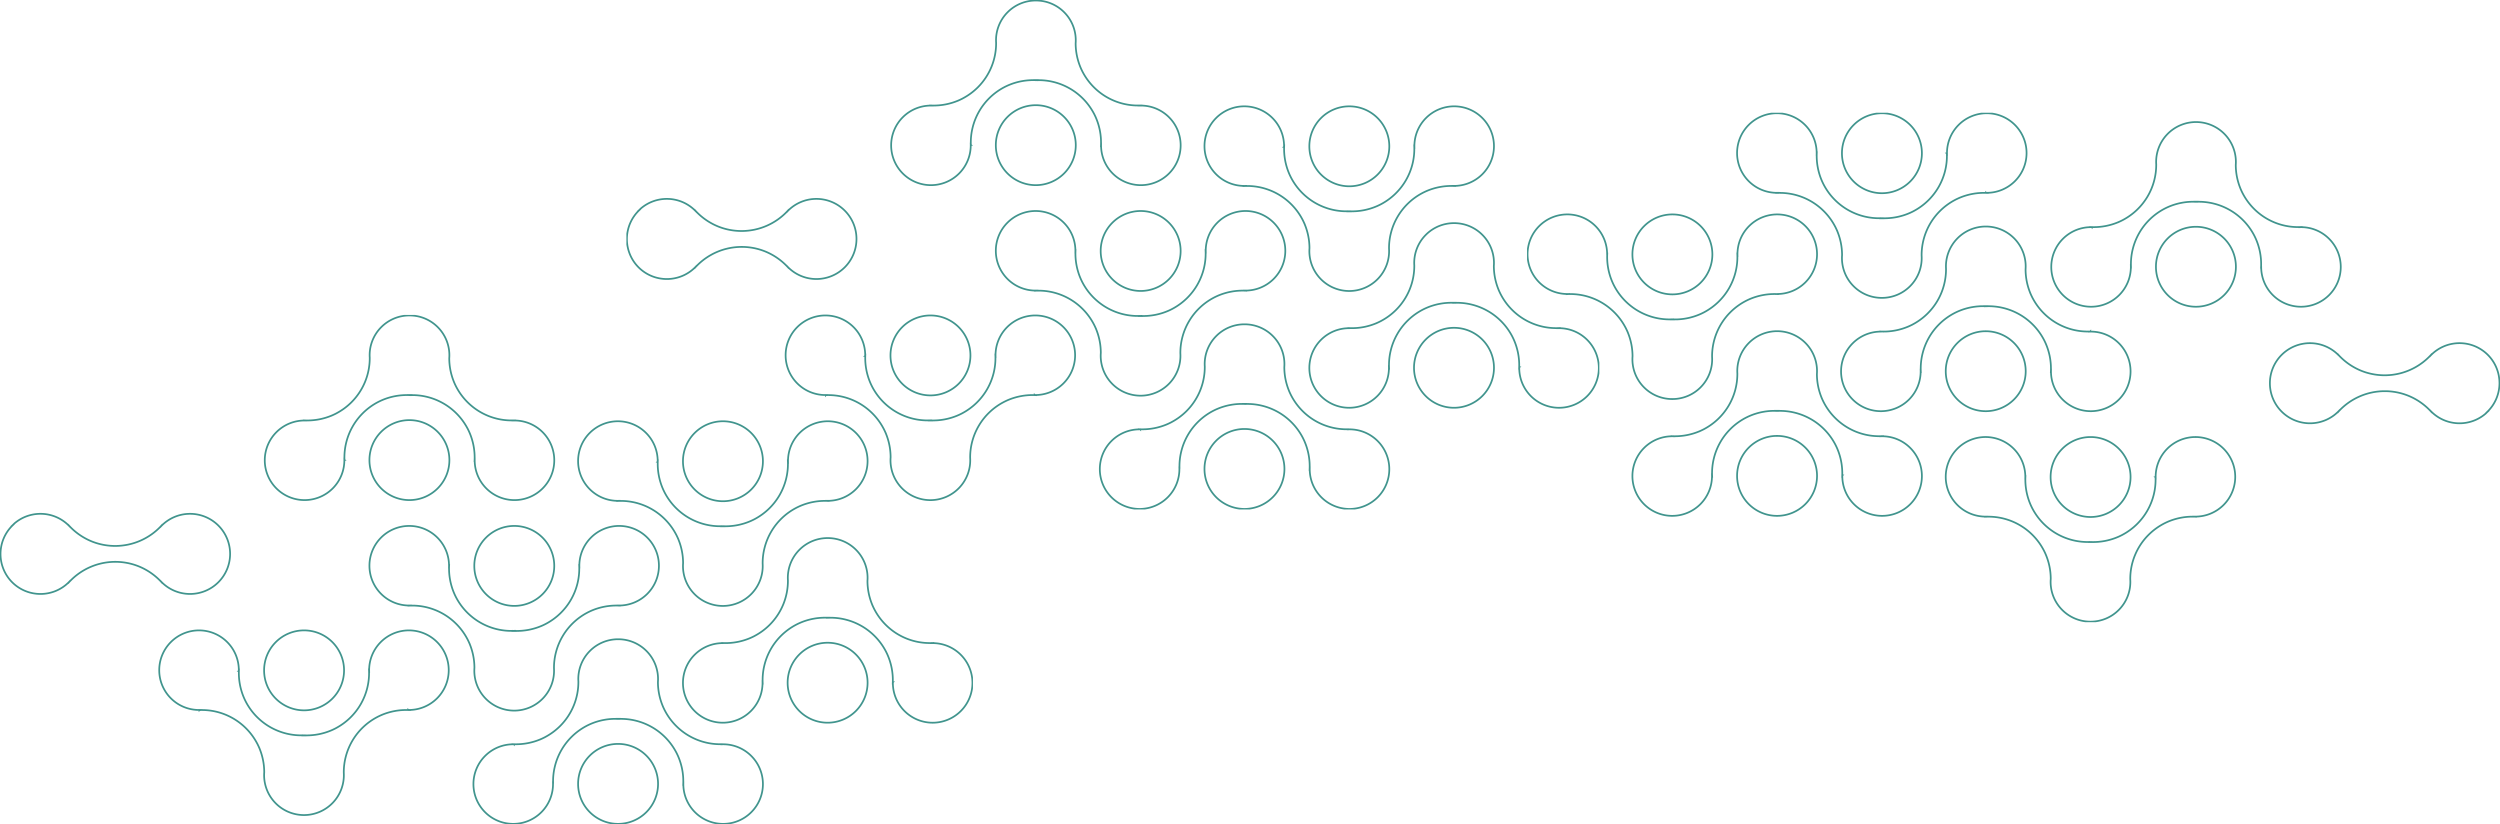 <svg xmlns="http://www.w3.org/2000/svg" xmlns:xlink="http://www.w3.org/1999/xlink" width="2151.24" height="709.385" viewBox="0 0 2151.24 709.385">
  <defs>
    <clipPath id="clip-path">
      <path id="Path_1199" data-name="Path 1199" d="M0,324.119H837.24V-114.267H0Z" transform="translate(0 114.267)" fill="none" stroke="#40948d" stroke-width="1.5"/>
    </clipPath>
  </defs>
  <g id="Group_865" data-name="Group 865" transform="translate(539 114.267)">
    <g id="Group_864" data-name="Group 864" transform="translate(0 -114.267)" clip-path="url(#clip-path)">
      <g id="Group_851" data-name="Group 851" transform="translate(317.9 181.562)">
        <path id="Path_1186" data-name="Path 1186" d="M176.755,7.416A34.233,34.233,0,0,0,118.314,32.15l-.1-.1A53.784,53.784,0,0,1,89.667,81.553c-.123.061-.242.13-.364.2-.391.2-.786.391-1.185.587-.445.215-.894.434-1.343.637-.234.1-.464.207-.694.307A54.133,54.133,0,0,1,62.612,87.71l.069.069c-.15,0-.3,0-.457,0s-.292,0-.437,0l.1-.1A53.793,53.793,0,0,1,12.384,59.132c-.061-.123-.13-.242-.192-.361-.207-.391-.4-.79-.591-1.185-.215-.445-.434-.894-.637-1.347-.1-.23-.207-.46-.307-.694A54.116,54.116,0,0,1,6.227,32.081l-.069.069A34.141,34.141,0,0,0-3.86,7.416a34.238,34.238,0,0,0-48.424,0,34.237,34.237,0,0,0,0,48.424,34.117,34.117,0,0,0,24.73,10.017l-.1.1A53.642,53.642,0,0,1,12.338,81.645a53.758,53.758,0,0,1,9.511,12.864c.065.119.134.238.2.361.2.391.391.786.587,1.182.219.449.434.9.637,1.347.107.23.207.464.311.694a54.093,54.093,0,0,1,4.447,21.354,34.306,34.306,0,1,0,68.451.414,53.721,53.721,0,0,1,28.563-47.772c.123-.065.242-.134.361-.2.391-.2.79-.4,1.185-.587.449-.219.894-.434,1.347-.637.23-.107.46-.207.694-.311A54.1,54.1,0,0,1,152.09,65.93l-.069-.073A34.233,34.233,0,0,0,176.755,7.416Z" transform="translate(62.315 2.615)" fill="none" stroke="#40948d" stroke-width="1.5"/>
      </g>
      <g id="Group_852" data-name="Group 852" transform="translate(408.134 181.561)">
        <path id="Path_1187" data-name="Path 1187" d="M0,25.435a34.4,34.4,0,1,0,34.4-34.4A34.4,34.4,0,0,0,0,25.435Z" transform="translate(0 8.967)" fill="none" stroke="#40948d" stroke-width="1.5"/>
      </g>
      <g id="Group_853" data-name="Group 853" transform="translate(227.836 0.456)">
        <path id="Path_1188" data-name="Path 1188" d="M7.414,110.039A34.233,34.233,0,0,0,65.855,85.305l.1.1A53.773,53.773,0,0,1,94.506,35.9c.119-.061.238-.13.361-.192.391-.207.786-.4,1.185-.591.445-.215.894-.434,1.343-.637.234-.1.464-.207.694-.307a54.133,54.133,0,0,1,23.468-4.431l-.069-.069c.153,0,.3,0,.457,0s.292,0,.437,0l-.1.1a53.793,53.793,0,0,1,49.506,28.547c.061.123.13.242.2.361.2.391.391.79.587,1.185.215.449.434.894.637,1.347.1.23.207.46.307.694a54.123,54.123,0,0,1,4.431,23.468l.069-.073A34.241,34.241,0,1,0,211.723,51.6l.1-.1a53.633,53.633,0,0,1-39.988-15.684,53.831,53.831,0,0,1-9.515-12.86c-.065-.123-.134-.242-.2-.364-.2-.391-.391-.786-.587-1.182-.219-.449-.434-.894-.637-1.347-.107-.23-.207-.464-.307-.694a54.012,54.012,0,0,1-4.45-21.35,34.15,34.15,0,0,0-9.921-26.779,34.133,34.133,0,0,0-24.289-10.029A34.131,34.131,0,0,0,97.648-28.765,34.14,34.14,0,0,0,87.7-2.4a53.616,53.616,0,0,1-15.7,38.258A53.748,53.748,0,0,1,59.13,45.367c-.123.065-.242.134-.361.2-.391.2-.79.4-1.185.587-.445.219-.894.434-1.347.637-.23.107-.46.207-.694.311a54.162,54.162,0,0,1-23.464,4.431l.069.069A34.233,34.233,0,0,0,7.414,110.039Z" transform="translate(2.614 38.794)" fill="none" stroke="#40948d" stroke-width="1.5"/>
      </g>
      <g id="Group_854" data-name="Group 854" transform="translate(317.9 90.52)">
        <path id="Path_1189" data-name="Path 1189" d="M50.867,25.432a34.4,34.4,0,1,0-34.4,34.4A34.4,34.4,0,0,0,50.867,25.432Z" transform="translate(17.933 8.966)" fill="none" stroke="#40948d" stroke-width="1.5"/>
      </g>
      <g id="Group_855" data-name="Group 855" transform="translate(497.454 91.499)">
        <path id="Path_1190" data-name="Path 1190" d="M176.755,7.416A34.233,34.233,0,0,0,118.314,32.15l-.1-.1A53.784,53.784,0,0,1,89.667,81.553c-.123.061-.242.13-.364.192-.391.207-.786.4-1.185.591-.445.215-.894.434-1.343.637-.234.1-.464.207-.694.307A54.133,54.133,0,0,1,62.612,87.71l.069.069c-.15,0-.3,0-.457,0s-.292,0-.437,0l.1-.1A53.793,53.793,0,0,1,12.384,59.132c-.061-.123-.13-.242-.192-.361-.207-.391-.4-.79-.587-1.185-.219-.449-.437-.894-.641-1.347-.1-.23-.207-.46-.307-.694A54.123,54.123,0,0,1,6.227,32.077l-.069.073A34.141,34.141,0,0,0-3.86,7.416a34.238,34.238,0,0,0-48.424,0,34.237,34.237,0,0,0,0,48.424A34.119,34.119,0,0,0-27.55,65.858l-.1.1A53.628,53.628,0,0,1,12.334,81.645,53.831,53.831,0,0,1,21.849,94.5c.065.123.134.242.2.364.2.391.391.786.587,1.182.219.449.434.9.637,1.347.107.23.207.464.311.694a54.075,54.075,0,0,1,4.447,21.35,34.306,34.306,0,1,0,68.451.418,53.721,53.721,0,0,1,28.563-47.772c.123-.065.242-.134.361-.2.391-.2.79-.4,1.185-.587.449-.219.894-.434,1.347-.637.23-.107.46-.207.694-.311a54.162,54.162,0,0,1,23.464-4.431l-.069-.069A34.233,34.233,0,0,0,176.755,7.416Z" transform="translate(62.315 2.615)" fill="none" stroke="#40948d" stroke-width="1.5"/>
      </g>
      <g id="Group_856" data-name="Group 856" transform="translate(587.688 91.502)">
        <path id="Path_1191" data-name="Path 1191" d="M0,25.432a34.4,34.4,0,1,0,34.4-34.4A34.4,34.4,0,0,0,0,25.432Z" transform="translate(0 8.966)" fill="none" stroke="#40948d" stroke-width="1.5"/>
      </g>
      <g id="Group_857" data-name="Group 857" transform="translate(407.387 279.069)">
        <path id="Path_1192" data-name="Path 1192" d="M7.416,110.039A34.233,34.233,0,0,0,65.858,85.305l.1.1A53.784,53.784,0,0,1,94.5,35.9c.123-.061.242-.13.364-.2.391-.2.786-.391,1.185-.587.445-.215.894-.434,1.343-.637.234-.1.464-.207.694-.307a54.133,54.133,0,0,1,23.468-4.431l-.069-.069c.15,0,.3,0,.457,0s.292,0,.437,0l-.1.1a53.793,53.793,0,0,1,49.506,28.547c.061.123.13.242.192.361.207.391.4.79.587,1.185.219.449.437.894.641,1.347.1.23.2.46.307.694a54.123,54.123,0,0,1,4.431,23.468l.069-.073A34.241,34.241,0,1,0,211.725,51.6l.1-.1a53.642,53.642,0,0,1-39.992-15.684,53.815,53.815,0,0,1-9.511-12.86c-.065-.123-.134-.242-.2-.364-.2-.391-.4-.786-.587-1.182-.219-.449-.434-.894-.637-1.347-.107-.23-.207-.464-.311-.694a54.089,54.089,0,0,1-4.447-21.35,34.15,34.15,0,0,0-9.921-26.779,34.133,34.133,0,0,0-24.289-10.029A34.131,34.131,0,0,0,97.651-28.765,34.157,34.157,0,0,0,87.695-2.4,53.611,53.611,0,0,1,72,35.857a53.834,53.834,0,0,1-12.864,9.511c-.123.065-.242.134-.361.2-.391.2-.79.4-1.185.587-.449.219-.894.434-1.347.637-.23.107-.46.207-.694.311a54.179,54.179,0,0,1-23.468,4.431l.073.069A34.233,34.233,0,0,0,7.416,110.039Z" transform="translate(2.615 38.794)" fill="none" stroke="#40948d" stroke-width="1.5"/>
      </g>
      <g id="Group_858" data-name="Group 858" transform="translate(497.453 369.13)">
        <path id="Path_1193" data-name="Path 1193" d="M50.867,25.435a34.4,34.4,0,1,0-34.4,34.4A34.4,34.4,0,0,0,50.867,25.435Z" transform="translate(17.933 8.967)" fill="none" stroke="#40948d" stroke-width="1.5"/>
      </g>
      <g id="Group_859" data-name="Group 859" transform="translate(137.024 271.446)">
        <path id="Path_1194" data-name="Path 1194" d="M176.755,7.416A34.233,34.233,0,0,0,118.314,32.15l-.1-.1A53.784,53.784,0,0,1,89.667,81.553c-.123.061-.242.13-.364.2-.391.2-.786.391-1.185.587-.445.215-.894.434-1.343.637-.234.1-.464.207-.694.307A54.133,54.133,0,0,1,62.612,87.71l.069.069c-.15,0-.3,0-.457,0s-.292,0-.437,0l.1-.1A53.793,53.793,0,0,1,12.384,59.132c-.061-.123-.13-.242-.192-.361-.207-.391-.4-.79-.587-1.185-.219-.445-.437-.894-.641-1.347-.1-.23-.2-.46-.307-.694A54.172,54.172,0,0,1,6.227,32.081l-.069.069A34.141,34.141,0,0,0-3.86,7.416a34.238,34.238,0,0,0-48.424,0,34.237,34.237,0,0,0,0,48.424,34.117,34.117,0,0,0,24.73,10.017l-.1.1A53.642,53.642,0,0,1,12.338,81.645a53.758,53.758,0,0,1,9.511,12.864c.065.119.134.238.2.361.2.391.4.786.587,1.182.219.449.434.9.637,1.347.107.23.207.464.311.694a54.093,54.093,0,0,1,4.447,21.354,34.306,34.306,0,1,0,68.451.414,53.721,53.721,0,0,1,28.563-47.772c.123-.065.242-.134.361-.2.4-.2.79-.4,1.185-.587.449-.219.894-.434,1.347-.637.23-.107.46-.207.694-.311a54.168,54.168,0,0,1,23.468-4.431l-.073-.069A34.233,34.233,0,0,0,176.755,7.416Z" transform="translate(62.315 2.615)" fill="none" stroke="#40948d" stroke-width="1.5"/>
      </g>
      <g id="Group_860" data-name="Group 860" transform="translate(227.258 271.448)">
        <path id="Path_1195" data-name="Path 1195" d="M0,25.432a34.4,34.4,0,1,0,34.4-34.4A34.4,34.4,0,0,0,0,25.432Z" transform="translate(0 8.966)" fill="none" stroke="#40948d" stroke-width="1.5"/>
      </g>
      <g id="Group_861" data-name="Group 861" transform="translate(587.69 192.016)">
        <path id="Path_1196" data-name="Path 1196" d="M7.414,110.039A34.233,34.233,0,0,0,65.855,85.305l.1.1A53.784,53.784,0,0,1,94.5,35.9c.123-.061.242-.13.364-.2.391-.2.786-.391,1.185-.587.445-.215.894-.434,1.343-.637.234-.1.464-.207.694-.307a54.133,54.133,0,0,1,23.468-4.431l-.069-.069c.15,0,.3,0,.457,0s.292,0,.437,0l-.1.1a53.773,53.773,0,0,1,49.506,28.547c.061.123.13.242.192.361.207.391.4.79.587,1.185.219.445.437.894.641,1.347.1.23.207.46.307.694a54.106,54.106,0,0,1,4.431,23.464l.069-.069A34.241,34.241,0,1,0,211.723,51.6l.1-.1a53.642,53.642,0,0,1-39.988-15.684,53.672,53.672,0,0,1-9.515-12.864c-.065-.119-.134-.238-.2-.361-.2-.391-.4-.786-.587-1.182-.219-.449-.434-.894-.637-1.347-.107-.23-.207-.464-.311-.694A54.093,54.093,0,0,1,156.144-1.99a34.155,34.155,0,0,0-9.921-26.779,34.145,34.145,0,0,0-24.289-10.025A34.143,34.143,0,0,0,97.648-28.769,34.17,34.17,0,0,0,87.693-2.4a53.6,53.6,0,0,1-15.7,38.258A53.851,53.851,0,0,1,59.13,45.367c-.123.065-.242.134-.361.2-.391.2-.79.4-1.185.587-.449.219-.894.434-1.347.637-.23.107-.46.207-.694.311a54.1,54.1,0,0,1-23.464,4.427l.069.073A34.233,34.233,0,0,0,7.414,110.039Z" transform="translate(2.614 38.794)" fill="none" stroke="#40948d" stroke-width="1.5"/>
      </g>
      <g id="Group_862" data-name="Group 862" transform="translate(677.753 282.077)">
        <path id="Path_1197" data-name="Path 1197" d="M50.867,25.435a34.4,34.4,0,1,0-34.4,34.4A34.4,34.4,0,0,0,50.867,25.435Z" transform="translate(17.933 8.967)" fill="none" stroke="#40948d" stroke-width="1.5"/>
      </g>
      <g id="Group_863" data-name="Group 863" transform="translate(0.455 171.141)">
        <path id="Path_1198" data-name="Path 1198" d="M146.057,25.492a34.471,34.471,0,0,0-59.22-24V1.345A54.022,54.022,0,0,1,47.2,18.651a54.2,54.2,0,0,1-15.929-2.382c-.134-.042-.269-.077-.4-.119-.422-.134-.84-.284-1.258-.426-.476-.165-.948-.326-1.416-.5l-.714-.276A54.523,54.523,0,0,1,7.621,1.391v.1c-.107-.107-.219-.211-.326-.322A34.366,34.366,0,0,0-17.121-8.987,34.334,34.334,0,0,0-39.6-.639c-.5.5-1,1.009-1.515,1.492h.1A34.362,34.362,0,0,0-51.492,25.6,34.369,34.369,0,0,0-41.448,49.923,34.372,34.372,0,0,0-17.121,59.97,34.37,34.37,0,0,0,7.621,49.493v.146c.4-.426.809-.836,1.22-1.247A54.111,54.111,0,0,1,63.193,34.715c.13.042.265.077.4.119.426.134.84.284,1.262.426.472.165.944.326,1.412.5l.714.276A54.49,54.49,0,0,1,86.837,49.593v-.1a34.471,34.471,0,0,0,59.22-24Z" transform="translate(51.492 8.987)" fill="none" stroke="#40948d" stroke-width="1.5"/>
      </g>
    </g>
    <g id="Group_890" data-name="Group 890" transform="translate(1612.24 421.12) rotate(180)" clip-path="url(#clip-path)">
      <g id="Group_877" data-name="Group 877" transform="translate(317.9 181.562)">
        <path id="Path_1210" data-name="Path 1210" d="M176.755,7.416A34.233,34.233,0,0,0,118.314,32.15l-.1-.1A53.784,53.784,0,0,1,89.667,81.553c-.123.061-.242.13-.364.2-.391.2-.786.391-1.185.587-.445.215-.894.434-1.343.637-.234.1-.464.207-.694.307A54.133,54.133,0,0,1,62.612,87.71l.069.069c-.15,0-.3,0-.457,0s-.292,0-.437,0l.1-.1A53.793,53.793,0,0,1,12.384,59.132c-.061-.123-.13-.242-.192-.361-.207-.391-.4-.79-.591-1.185-.215-.445-.434-.894-.637-1.347-.1-.23-.207-.46-.307-.694A54.116,54.116,0,0,1,6.227,32.081l-.069.069A34.141,34.141,0,0,0-3.86,7.416a34.238,34.238,0,0,0-48.424,0,34.237,34.237,0,0,0,0,48.424,34.117,34.117,0,0,0,24.73,10.017l-.1.1A53.642,53.642,0,0,1,12.338,81.645a53.758,53.758,0,0,1,9.511,12.864c.065.119.134.238.2.361.2.391.391.786.587,1.182.219.449.434.9.637,1.347.107.23.207.464.311.694a54.093,54.093,0,0,1,4.447,21.354,34.306,34.306,0,1,0,68.451.414,53.721,53.721,0,0,1,28.563-47.772c.123-.065.242-.134.361-.2.391-.2.79-.4,1.185-.587.449-.219.894-.434,1.347-.637.23-.107.46-.207.694-.311A54.1,54.1,0,0,1,152.09,65.93l-.069-.073A34.233,34.233,0,0,0,176.755,7.416Z" transform="translate(62.315 2.615)" fill="none" stroke="#40948d" stroke-width="1.5"/>
      </g>
      <g id="Group_878" data-name="Group 878" transform="translate(408.134 181.561)">
        <path id="Path_1211" data-name="Path 1211" d="M0,25.435a34.4,34.4,0,1,0,34.4-34.4A34.4,34.4,0,0,0,0,25.435Z" transform="translate(0 8.967)" fill="none" stroke="#40948d" stroke-width="1.5"/>
      </g>
      <g id="Group_879" data-name="Group 879" transform="translate(227.836 0.456)">
        <path id="Path_1212" data-name="Path 1212" d="M7.414,110.039A34.233,34.233,0,0,0,65.855,85.305l.1.1A53.773,53.773,0,0,1,94.506,35.9c.119-.061.238-.13.361-.192.391-.207.786-.4,1.185-.591.445-.215.894-.434,1.343-.637.234-.1.464-.207.694-.307a54.133,54.133,0,0,1,23.468-4.431l-.069-.069c.153,0,.3,0,.457,0s.292,0,.437,0l-.1.1a53.793,53.793,0,0,1,49.506,28.547c.061.123.13.242.2.361.2.391.391.79.587,1.185.215.449.434.894.637,1.347.1.23.207.46.307.694a54.123,54.123,0,0,1,4.431,23.468l.069-.073A34.241,34.241,0,1,0,211.723,51.6l.1-.1a53.633,53.633,0,0,1-39.988-15.684,53.831,53.831,0,0,1-9.515-12.86c-.065-.123-.134-.242-.2-.364-.2-.391-.391-.786-.587-1.182-.219-.449-.434-.894-.637-1.347-.107-.23-.207-.464-.307-.694a54.012,54.012,0,0,1-4.45-21.35,34.15,34.15,0,0,0-9.921-26.779,34.133,34.133,0,0,0-24.289-10.029A34.131,34.131,0,0,0,97.648-28.765,34.14,34.14,0,0,0,87.7-2.4a53.616,53.616,0,0,1-15.7,38.258A53.748,53.748,0,0,1,59.13,45.367c-.123.065-.242.134-.361.2-.391.2-.79.4-1.185.587-.445.219-.894.434-1.347.637-.23.107-.46.207-.694.311a54.162,54.162,0,0,1-23.464,4.431l.069.069A34.233,34.233,0,0,0,7.414,110.039Z" transform="translate(2.614 38.794)" fill="none" stroke="#40948d" stroke-width="1.5"/>
      </g>
      <g id="Group_880" data-name="Group 880" transform="translate(317.9 90.52)">
        <path id="Path_1213" data-name="Path 1213" d="M50.867,25.432a34.4,34.4,0,1,0-34.4,34.4A34.4,34.4,0,0,0,50.867,25.432Z" transform="translate(17.933 8.966)" fill="none" stroke="#40948d" stroke-width="1.5"/>
      </g>
      <g id="Group_881" data-name="Group 881" transform="translate(497.454 91.499)">
        <path id="Path_1214" data-name="Path 1214" d="M176.755,7.416A34.233,34.233,0,0,0,118.314,32.15l-.1-.1A53.784,53.784,0,0,1,89.667,81.553c-.123.061-.242.13-.364.192-.391.207-.786.4-1.185.591-.445.215-.894.434-1.343.637-.234.1-.464.207-.694.307A54.133,54.133,0,0,1,62.612,87.71l.069.069c-.15,0-.3,0-.457,0s-.292,0-.437,0l.1-.1A53.793,53.793,0,0,1,12.384,59.132c-.061-.123-.13-.242-.192-.361-.207-.391-.4-.79-.587-1.185-.219-.449-.437-.894-.641-1.347-.1-.23-.207-.46-.307-.694A54.123,54.123,0,0,1,6.227,32.077l-.069.073A34.141,34.141,0,0,0-3.86,7.416a34.238,34.238,0,0,0-48.424,0,34.237,34.237,0,0,0,0,48.424A34.119,34.119,0,0,0-27.55,65.858l-.1.1A53.628,53.628,0,0,1,12.334,81.645,53.831,53.831,0,0,1,21.849,94.5c.065.123.134.242.2.364.2.391.391.786.587,1.182.219.449.434.9.637,1.347.107.23.207.464.311.694a54.075,54.075,0,0,1,4.447,21.35,34.306,34.306,0,1,0,68.451.418,53.721,53.721,0,0,1,28.563-47.772c.123-.065.242-.134.361-.2.391-.2.79-.4,1.185-.587.449-.219.894-.434,1.347-.637.23-.107.46-.207.694-.311a54.162,54.162,0,0,1,23.464-4.431l-.069-.069A34.233,34.233,0,0,0,176.755,7.416Z" transform="translate(62.315 2.615)" fill="none" stroke="#40948d" stroke-width="1.5"/>
      </g>
      <g id="Group_882" data-name="Group 882" transform="translate(587.688 91.502)">
        <path id="Path_1215" data-name="Path 1215" d="M0,25.432a34.4,34.4,0,1,0,34.4-34.4A34.4,34.4,0,0,0,0,25.432Z" transform="translate(0 8.966)" fill="none" stroke="#40948d" stroke-width="1.5"/>
      </g>
      <g id="Group_883" data-name="Group 883" transform="translate(407.387 279.069)">
        <path id="Path_1216" data-name="Path 1216" d="M7.416,110.039A34.233,34.233,0,0,0,65.858,85.305l.1.1A53.784,53.784,0,0,1,94.5,35.9c.123-.061.242-.13.364-.2.391-.2.786-.391,1.185-.587.445-.215.894-.434,1.343-.637.234-.1.464-.207.694-.307a54.133,54.133,0,0,1,23.468-4.431l-.069-.069c.15,0,.3,0,.457,0s.292,0,.437,0l-.1.1a53.793,53.793,0,0,1,49.506,28.547c.061.123.13.242.192.361.207.391.4.79.587,1.185.219.449.437.894.641,1.347.1.23.2.46.307.694a54.123,54.123,0,0,1,4.431,23.468l.069-.073A34.241,34.241,0,1,0,211.725,51.6l.1-.1a53.642,53.642,0,0,1-39.992-15.684,53.815,53.815,0,0,1-9.511-12.86c-.065-.123-.134-.242-.2-.364-.2-.391-.4-.786-.587-1.182-.219-.449-.434-.894-.637-1.347-.107-.23-.207-.464-.311-.694a54.089,54.089,0,0,1-4.447-21.35,34.15,34.15,0,0,0-9.921-26.779,34.133,34.133,0,0,0-24.289-10.029A34.131,34.131,0,0,0,97.651-28.765,34.157,34.157,0,0,0,87.695-2.4,53.611,53.611,0,0,1,72,35.857a53.834,53.834,0,0,1-12.864,9.511c-.123.065-.242.134-.361.2-.391.2-.79.4-1.185.587-.449.219-.894.434-1.347.637-.23.107-.46.207-.694.311a54.179,54.179,0,0,1-23.468,4.431l.073.069A34.233,34.233,0,0,0,7.416,110.039Z" transform="translate(2.615 38.794)" fill="none" stroke="#40948d" stroke-width="1.5"/>
      </g>
      <g id="Group_884" data-name="Group 884" transform="translate(497.453 369.13)">
        <path id="Path_1217" data-name="Path 1217" d="M50.867,25.435a34.4,34.4,0,1,0-34.4,34.4A34.4,34.4,0,0,0,50.867,25.435Z" transform="translate(17.933 8.967)" fill="none" stroke="#40948d" stroke-width="1.5"/>
      </g>
      <g id="Group_885" data-name="Group 885" transform="translate(137.024 271.446)">
        <path id="Path_1218" data-name="Path 1218" d="M176.755,7.416A34.233,34.233,0,0,0,118.314,32.15l-.1-.1A53.784,53.784,0,0,1,89.667,81.553c-.123.061-.242.13-.364.2-.391.2-.786.391-1.185.587-.445.215-.894.434-1.343.637-.234.1-.464.207-.694.307A54.133,54.133,0,0,1,62.612,87.71l.069.069c-.15,0-.3,0-.457,0s-.292,0-.437,0l.1-.1A53.793,53.793,0,0,1,12.384,59.132c-.061-.123-.13-.242-.192-.361-.207-.391-.4-.79-.587-1.185-.219-.445-.437-.894-.641-1.347-.1-.23-.2-.46-.307-.694A54.172,54.172,0,0,1,6.227,32.081l-.069.069A34.141,34.141,0,0,0-3.86,7.416a34.238,34.238,0,0,0-48.424,0,34.237,34.237,0,0,0,0,48.424,34.117,34.117,0,0,0,24.73,10.017l-.1.1A53.642,53.642,0,0,1,12.338,81.645a53.758,53.758,0,0,1,9.511,12.864c.065.119.134.238.2.361.2.391.4.786.587,1.182.219.449.434.9.637,1.347.107.23.207.464.311.694a54.093,54.093,0,0,1,4.447,21.354,34.306,34.306,0,1,0,68.451.414,53.721,53.721,0,0,1,28.563-47.772c.123-.065.242-.134.361-.2.4-.2.79-.4,1.185-.587.449-.219.894-.434,1.347-.637.23-.107.46-.207.694-.311a54.168,54.168,0,0,1,23.468-4.431l-.073-.069A34.233,34.233,0,0,0,176.755,7.416Z" transform="translate(62.315 2.615)" fill="none" stroke="#40948d" stroke-width="1.5"/>
      </g>
      <g id="Group_886" data-name="Group 886" transform="translate(227.258 271.448)">
        <path id="Path_1219" data-name="Path 1219" d="M0,25.432a34.4,34.4,0,1,0,34.4-34.4A34.4,34.4,0,0,0,0,25.432Z" transform="translate(0 8.966)" fill="none" stroke="#40948d" stroke-width="1.5"/>
      </g>
      <g id="Group_887" data-name="Group 887" transform="translate(587.69 192.016)">
        <path id="Path_1220" data-name="Path 1220" d="M7.414,110.039A34.233,34.233,0,0,0,65.855,85.305l.1.1A53.784,53.784,0,0,1,94.5,35.9c.123-.061.242-.13.364-.2.391-.2.786-.391,1.185-.587.445-.215.894-.434,1.343-.637.234-.1.464-.207.694-.307a54.133,54.133,0,0,1,23.468-4.431l-.069-.069c.15,0,.3,0,.457,0s.292,0,.437,0l-.1.1a53.773,53.773,0,0,1,49.506,28.547c.061.123.13.242.192.361.207.391.4.79.587,1.185.219.445.437.894.641,1.347.1.23.207.46.307.694a54.106,54.106,0,0,1,4.431,23.464l.069-.069A34.241,34.241,0,1,0,211.723,51.6l.1-.1a53.642,53.642,0,0,1-39.988-15.684,53.672,53.672,0,0,1-9.515-12.864c-.065-.119-.134-.238-.2-.361-.2-.391-.4-.786-.587-1.182-.219-.449-.434-.894-.637-1.347-.107-.23-.207-.464-.311-.694A54.093,54.093,0,0,1,156.144-1.99a34.155,34.155,0,0,0-9.921-26.779,34.145,34.145,0,0,0-24.289-10.025A34.143,34.143,0,0,0,97.648-28.769,34.17,34.17,0,0,0,87.693-2.4a53.6,53.6,0,0,1-15.7,38.258A53.851,53.851,0,0,1,59.13,45.367c-.123.065-.242.134-.361.2-.391.2-.79.4-1.185.587-.449.219-.894.434-1.347.637-.23.107-.46.207-.694.311a54.1,54.1,0,0,1-23.464,4.427l.069.073A34.233,34.233,0,0,0,7.414,110.039Z" transform="translate(2.614 38.794)" fill="none" stroke="#40948d" stroke-width="1.5"/>
      </g>
      <g id="Group_888" data-name="Group 888" transform="translate(677.753 282.077)">
        <path id="Path_1221" data-name="Path 1221" d="M50.867,25.435a34.4,34.4,0,1,0-34.4,34.4A34.4,34.4,0,0,0,50.867,25.435Z" transform="translate(17.933 8.967)" fill="none" stroke="#40948d" stroke-width="1.5"/>
      </g>
      <g id="Group_889" data-name="Group 889" transform="translate(0.455 171.141)">
        <path id="Path_1222" data-name="Path 1222" d="M146.057,25.492a34.471,34.471,0,0,0-59.22-24V1.345A54.022,54.022,0,0,1,47.2,18.651a54.2,54.2,0,0,1-15.929-2.382c-.134-.042-.269-.077-.4-.119-.422-.134-.84-.284-1.258-.426-.476-.165-.948-.326-1.416-.5l-.714-.276A54.523,54.523,0,0,1,7.621,1.391v.1c-.107-.107-.219-.211-.326-.322A34.366,34.366,0,0,0-17.121-8.987,34.334,34.334,0,0,0-39.6-.639c-.5.5-1,1.009-1.515,1.492h.1A34.362,34.362,0,0,0-51.492,25.6,34.369,34.369,0,0,0-41.448,49.923,34.372,34.372,0,0,0-17.121,59.97,34.37,34.37,0,0,0,7.621,49.493v.146c.4-.426.809-.836,1.22-1.247A54.111,54.111,0,0,1,63.193,34.715c.13.042.265.077.4.119.426.134.84.284,1.262.426.472.165.944.326,1.412.5l.714.276A54.49,54.49,0,0,1,86.837,49.593v-.1a34.471,34.471,0,0,0,59.22-24Z" transform="translate(51.492 8.987)" fill="none" stroke="#40948d" stroke-width="1.5"/>
      </g>
    </g>
    <g id="Group_918" data-name="Group 918" transform="translate(-539 156.732)" clip-path="url(#clip-path)">
      <g id="Group_905" data-name="Group 905" transform="translate(317.9 181.562)">
        <path id="Path_1234" data-name="Path 1234" d="M176.755,7.416A34.233,34.233,0,0,0,118.314,32.15l-.1-.1A53.784,53.784,0,0,1,89.667,81.553c-.123.061-.242.13-.364.2-.391.2-.786.391-1.185.587-.445.215-.894.434-1.343.637-.234.1-.464.207-.694.307A54.133,54.133,0,0,1,62.612,87.71l.069.069c-.15,0-.3,0-.457,0s-.292,0-.437,0l.1-.1A53.793,53.793,0,0,1,12.384,59.132c-.061-.123-.13-.242-.192-.361-.207-.391-.4-.79-.591-1.185-.215-.445-.434-.894-.637-1.347-.1-.23-.207-.46-.307-.694A54.116,54.116,0,0,1,6.227,32.081l-.069.069A34.141,34.141,0,0,0-3.86,7.416a34.238,34.238,0,0,0-48.424,0,34.237,34.237,0,0,0,0,48.424,34.117,34.117,0,0,0,24.73,10.017l-.1.1A53.642,53.642,0,0,1,12.338,81.645a53.758,53.758,0,0,1,9.511,12.864c.065.119.134.238.2.361.2.391.391.786.587,1.182.219.449.434.9.637,1.347.107.23.207.464.311.694a54.093,54.093,0,0,1,4.447,21.354,34.306,34.306,0,1,0,68.451.414,53.721,53.721,0,0,1,28.563-47.772c.123-.065.242-.134.361-.2.391-.2.79-.4,1.185-.587.449-.219.894-.434,1.347-.637.23-.107.46-.207.694-.311A54.1,54.1,0,0,1,152.09,65.93l-.069-.073A34.233,34.233,0,0,0,176.755,7.416Z" transform="translate(62.315 2.615)" fill="none" stroke="#40948d" stroke-width="1.5"/>
      </g>
      <g id="Group_906" data-name="Group 906" transform="translate(408.134 181.561)">
        <path id="Path_1235" data-name="Path 1235" d="M0,25.435a34.4,34.4,0,1,0,34.4-34.4A34.4,34.4,0,0,0,0,25.435Z" transform="translate(0 8.967)" fill="none" stroke="#40948d" stroke-width="1.5"/>
      </g>
      <g id="Group_907" data-name="Group 907" transform="translate(227.836 0.456)">
        <path id="Path_1236" data-name="Path 1236" d="M7.414,110.039A34.233,34.233,0,0,0,65.855,85.305l.1.1A53.773,53.773,0,0,1,94.506,35.9c.119-.061.238-.13.361-.192.391-.207.786-.4,1.185-.591.445-.215.894-.434,1.343-.637.234-.1.464-.207.694-.307a54.133,54.133,0,0,1,23.468-4.431l-.069-.069c.153,0,.3,0,.457,0s.292,0,.437,0l-.1.1a53.793,53.793,0,0,1,49.506,28.547c.061.123.13.242.2.361.2.391.391.79.587,1.185.215.449.434.894.637,1.347.1.23.207.46.307.694a54.123,54.123,0,0,1,4.431,23.468l.069-.073A34.241,34.241,0,1,0,211.723,51.6l.1-.1a53.633,53.633,0,0,1-39.988-15.684,53.831,53.831,0,0,1-9.515-12.86c-.065-.123-.134-.242-.2-.364-.2-.391-.391-.786-.587-1.182-.219-.449-.434-.894-.637-1.347-.107-.23-.207-.464-.307-.694a54.012,54.012,0,0,1-4.45-21.35,34.15,34.15,0,0,0-9.921-26.779,34.133,34.133,0,0,0-24.289-10.029A34.131,34.131,0,0,0,97.648-28.765,34.14,34.14,0,0,0,87.7-2.4a53.616,53.616,0,0,1-15.7,38.258A53.748,53.748,0,0,1,59.13,45.367c-.123.065-.242.134-.361.2-.391.2-.79.4-1.185.587-.445.219-.894.434-1.347.637-.23.107-.46.207-.694.311a54.162,54.162,0,0,1-23.464,4.431l.069.069A34.233,34.233,0,0,0,7.414,110.039Z" transform="translate(2.614 38.794)" fill="none" stroke="#40948d" stroke-width="1.5"/>
      </g>
      <g id="Group_908" data-name="Group 908" transform="translate(317.9 90.52)">
        <path id="Path_1237" data-name="Path 1237" d="M50.867,25.432a34.4,34.4,0,1,0-34.4,34.4A34.4,34.4,0,0,0,50.867,25.432Z" transform="translate(17.933 8.966)" fill="none" stroke="#40948d" stroke-width="1.5"/>
      </g>
      <g id="Group_909" data-name="Group 909" transform="translate(497.454 91.499)">
        <path id="Path_1238" data-name="Path 1238" d="M176.755,7.416A34.233,34.233,0,0,0,118.314,32.15l-.1-.1A53.784,53.784,0,0,1,89.667,81.553c-.123.061-.242.13-.364.192-.391.207-.786.4-1.185.591-.445.215-.894.434-1.343.637-.234.1-.464.207-.694.307A54.133,54.133,0,0,1,62.612,87.71l.069.069c-.15,0-.3,0-.457,0s-.292,0-.437,0l.1-.1A53.793,53.793,0,0,1,12.384,59.132c-.061-.123-.13-.242-.192-.361-.207-.391-.4-.79-.587-1.185-.219-.449-.437-.894-.641-1.347-.1-.23-.207-.46-.307-.694A54.123,54.123,0,0,1,6.227,32.077l-.069.073A34.141,34.141,0,0,0-3.86,7.416a34.238,34.238,0,0,0-48.424,0,34.237,34.237,0,0,0,0,48.424A34.119,34.119,0,0,0-27.55,65.858l-.1.1A53.628,53.628,0,0,1,12.334,81.645,53.831,53.831,0,0,1,21.849,94.5c.065.123.134.242.2.364.2.391.391.786.587,1.182.219.449.434.9.637,1.347.107.23.207.464.311.694a54.075,54.075,0,0,1,4.447,21.35,34.306,34.306,0,1,0,68.451.418,53.721,53.721,0,0,1,28.563-47.772c.123-.065.242-.134.361-.2.391-.2.79-.4,1.185-.587.449-.219.894-.434,1.347-.637.23-.107.46-.207.694-.311a54.162,54.162,0,0,1,23.464-4.431l-.069-.069A34.233,34.233,0,0,0,176.755,7.416Z" transform="translate(62.315 2.615)" fill="none" stroke="#40948d" stroke-width="1.5"/>
      </g>
      <g id="Group_910" data-name="Group 910" transform="translate(587.688 91.502)">
        <path id="Path_1239" data-name="Path 1239" d="M0,25.432a34.4,34.4,0,1,0,34.4-34.4A34.4,34.4,0,0,0,0,25.432Z" transform="translate(0 8.966)" fill="none" stroke="#40948d" stroke-width="1.5"/>
      </g>
      <g id="Group_911" data-name="Group 911" transform="translate(407.387 279.069)">
        <path id="Path_1240" data-name="Path 1240" d="M7.416,110.039A34.233,34.233,0,0,0,65.858,85.305l.1.1A53.784,53.784,0,0,1,94.5,35.9c.123-.061.242-.13.364-.2.391-.2.786-.391,1.185-.587.445-.215.894-.434,1.343-.637.234-.1.464-.207.694-.307a54.133,54.133,0,0,1,23.468-4.431l-.069-.069c.15,0,.3,0,.457,0s.292,0,.437,0l-.1.1a53.793,53.793,0,0,1,49.506,28.547c.061.123.13.242.192.361.207.391.4.79.587,1.185.219.449.437.894.641,1.347.1.23.2.46.307.694a54.123,54.123,0,0,1,4.431,23.468l.069-.073A34.241,34.241,0,1,0,211.725,51.6l.1-.1a53.642,53.642,0,0,1-39.992-15.684,53.815,53.815,0,0,1-9.511-12.86c-.065-.123-.134-.242-.2-.364-.2-.391-.4-.786-.587-1.182-.219-.449-.434-.894-.637-1.347-.107-.23-.207-.464-.311-.694a54.089,54.089,0,0,1-4.447-21.35,34.15,34.15,0,0,0-9.921-26.779,34.133,34.133,0,0,0-24.289-10.029A34.131,34.131,0,0,0,97.651-28.765,34.157,34.157,0,0,0,87.695-2.4,53.611,53.611,0,0,1,72,35.857a53.834,53.834,0,0,1-12.864,9.511c-.123.065-.242.134-.361.2-.391.2-.79.4-1.185.587-.449.219-.894.434-1.347.637-.23.107-.46.207-.694.311a54.179,54.179,0,0,1-23.468,4.431l.073.069A34.233,34.233,0,0,0,7.416,110.039Z" transform="translate(2.615 38.794)" fill="none" stroke="#40948d" stroke-width="1.5"/>
      </g>
      <g id="Group_912" data-name="Group 912" transform="translate(497.453 369.13)">
        <path id="Path_1241" data-name="Path 1241" d="M50.867,25.435a34.4,34.4,0,1,0-34.4,34.4A34.4,34.4,0,0,0,50.867,25.435Z" transform="translate(17.933 8.967)" fill="none" stroke="#40948d" stroke-width="1.5"/>
      </g>
      <g id="Group_913" data-name="Group 913" transform="translate(137.024 271.446)">
        <path id="Path_1242" data-name="Path 1242" d="M176.755,7.416A34.233,34.233,0,0,0,118.314,32.15l-.1-.1A53.784,53.784,0,0,1,89.667,81.553c-.123.061-.242.13-.364.2-.391.2-.786.391-1.185.587-.445.215-.894.434-1.343.637-.234.1-.464.207-.694.307A54.133,54.133,0,0,1,62.612,87.71l.069.069c-.15,0-.3,0-.457,0s-.292,0-.437,0l.1-.1A53.793,53.793,0,0,1,12.384,59.132c-.061-.123-.13-.242-.192-.361-.207-.391-.4-.79-.587-1.185-.219-.445-.437-.894-.641-1.347-.1-.23-.2-.46-.307-.694A54.172,54.172,0,0,1,6.227,32.081l-.069.069A34.141,34.141,0,0,0-3.86,7.416a34.238,34.238,0,0,0-48.424,0,34.237,34.237,0,0,0,0,48.424,34.117,34.117,0,0,0,24.73,10.017l-.1.1A53.642,53.642,0,0,1,12.338,81.645a53.758,53.758,0,0,1,9.511,12.864c.065.119.134.238.2.361.2.391.4.786.587,1.182.219.449.434.9.637,1.347.107.23.207.464.311.694a54.093,54.093,0,0,1,4.447,21.354,34.306,34.306,0,1,0,68.451.414,53.721,53.721,0,0,1,28.563-47.772c.123-.065.242-.134.361-.2.4-.2.79-.4,1.185-.587.449-.219.894-.434,1.347-.637.23-.107.46-.207.694-.311a54.168,54.168,0,0,1,23.468-4.431l-.073-.069A34.233,34.233,0,0,0,176.755,7.416Z" transform="translate(62.315 2.615)" fill="none" stroke="#40948d" stroke-width="1.5"/>
      </g>
      <g id="Group_914" data-name="Group 914" transform="translate(227.258 271.448)">
        <path id="Path_1243" data-name="Path 1243" d="M0,25.432a34.4,34.4,0,1,0,34.4-34.4A34.4,34.4,0,0,0,0,25.432Z" transform="translate(0 8.966)" fill="none" stroke="#40948d" stroke-width="1.5"/>
      </g>
      <g id="Group_915" data-name="Group 915" transform="translate(587.69 192.016)">
        <path id="Path_1244" data-name="Path 1244" d="M7.414,110.039A34.233,34.233,0,0,0,65.855,85.305l.1.1A53.784,53.784,0,0,1,94.5,35.9c.123-.061.242-.13.364-.2.391-.2.786-.391,1.185-.587.445-.215.894-.434,1.343-.637.234-.1.464-.207.694-.307a54.133,54.133,0,0,1,23.468-4.431l-.069-.069c.15,0,.3,0,.457,0s.292,0,.437,0l-.1.1a53.773,53.773,0,0,1,49.506,28.547c.061.123.13.242.192.361.207.391.4.79.587,1.185.219.445.437.894.641,1.347.1.23.207.46.307.694a54.106,54.106,0,0,1,4.431,23.464l.069-.069A34.241,34.241,0,1,0,211.723,51.6l.1-.1a53.642,53.642,0,0,1-39.988-15.684,53.672,53.672,0,0,1-9.515-12.864c-.065-.119-.134-.238-.2-.361-.2-.391-.4-.786-.587-1.182-.219-.449-.434-.894-.637-1.347-.107-.23-.207-.464-.311-.694A54.093,54.093,0,0,1,156.144-1.99a34.155,34.155,0,0,0-9.921-26.779,34.145,34.145,0,0,0-24.289-10.025A34.143,34.143,0,0,0,97.648-28.769,34.17,34.17,0,0,0,87.693-2.4a53.6,53.6,0,0,1-15.7,38.258A53.851,53.851,0,0,1,59.13,45.367c-.123.065-.242.134-.361.2-.391.2-.79.4-1.185.587-.449.219-.894.434-1.347.637-.23.107-.46.207-.694.311a54.1,54.1,0,0,1-23.464,4.427l.069.073A34.233,34.233,0,0,0,7.414,110.039Z" transform="translate(2.614 38.794)" fill="none" stroke="#40948d" stroke-width="1.5"/>
      </g>
      <g id="Group_916" data-name="Group 916" transform="translate(677.753 282.077)">
        <path id="Path_1245" data-name="Path 1245" d="M50.867,25.435a34.4,34.4,0,1,0-34.4,34.4A34.4,34.4,0,0,0,50.867,25.435Z" transform="translate(17.933 8.967)" fill="none" stroke="#40948d" stroke-width="1.5"/>
      </g>
      <g id="Group_917" data-name="Group 917" transform="translate(0.455 171.141)">
        <path id="Path_1246" data-name="Path 1246" d="M146.057,25.492a34.471,34.471,0,0,0-59.22-24V1.345A54.022,54.022,0,0,1,47.2,18.651a54.2,54.2,0,0,1-15.929-2.382c-.134-.042-.269-.077-.4-.119-.422-.134-.84-.284-1.258-.426-.476-.165-.948-.326-1.416-.5l-.714-.276A54.523,54.523,0,0,1,7.621,1.391v.1c-.107-.107-.219-.211-.326-.322A34.366,34.366,0,0,0-17.121-8.987,34.334,34.334,0,0,0-39.6-.639c-.5.5-1,1.009-1.515,1.492h.1A34.362,34.362,0,0,0-51.492,25.6,34.369,34.369,0,0,0-41.448,49.923,34.372,34.372,0,0,0-17.121,59.97,34.37,34.37,0,0,0,7.621,49.493v.146c.4-.426.809-.836,1.22-1.247A54.111,54.111,0,0,1,63.193,34.715c.13.042.265.077.4.119.426.134.84.284,1.262.426.472.165.944.326,1.412.5l.714.276A54.49,54.49,0,0,1,86.837,49.593v-.1a34.471,34.471,0,0,0,59.22-24Z" transform="translate(51.492 8.987)" fill="none" stroke="#40948d" stroke-width="1.5"/>
      </g>
    </g>
  </g>
</svg>
